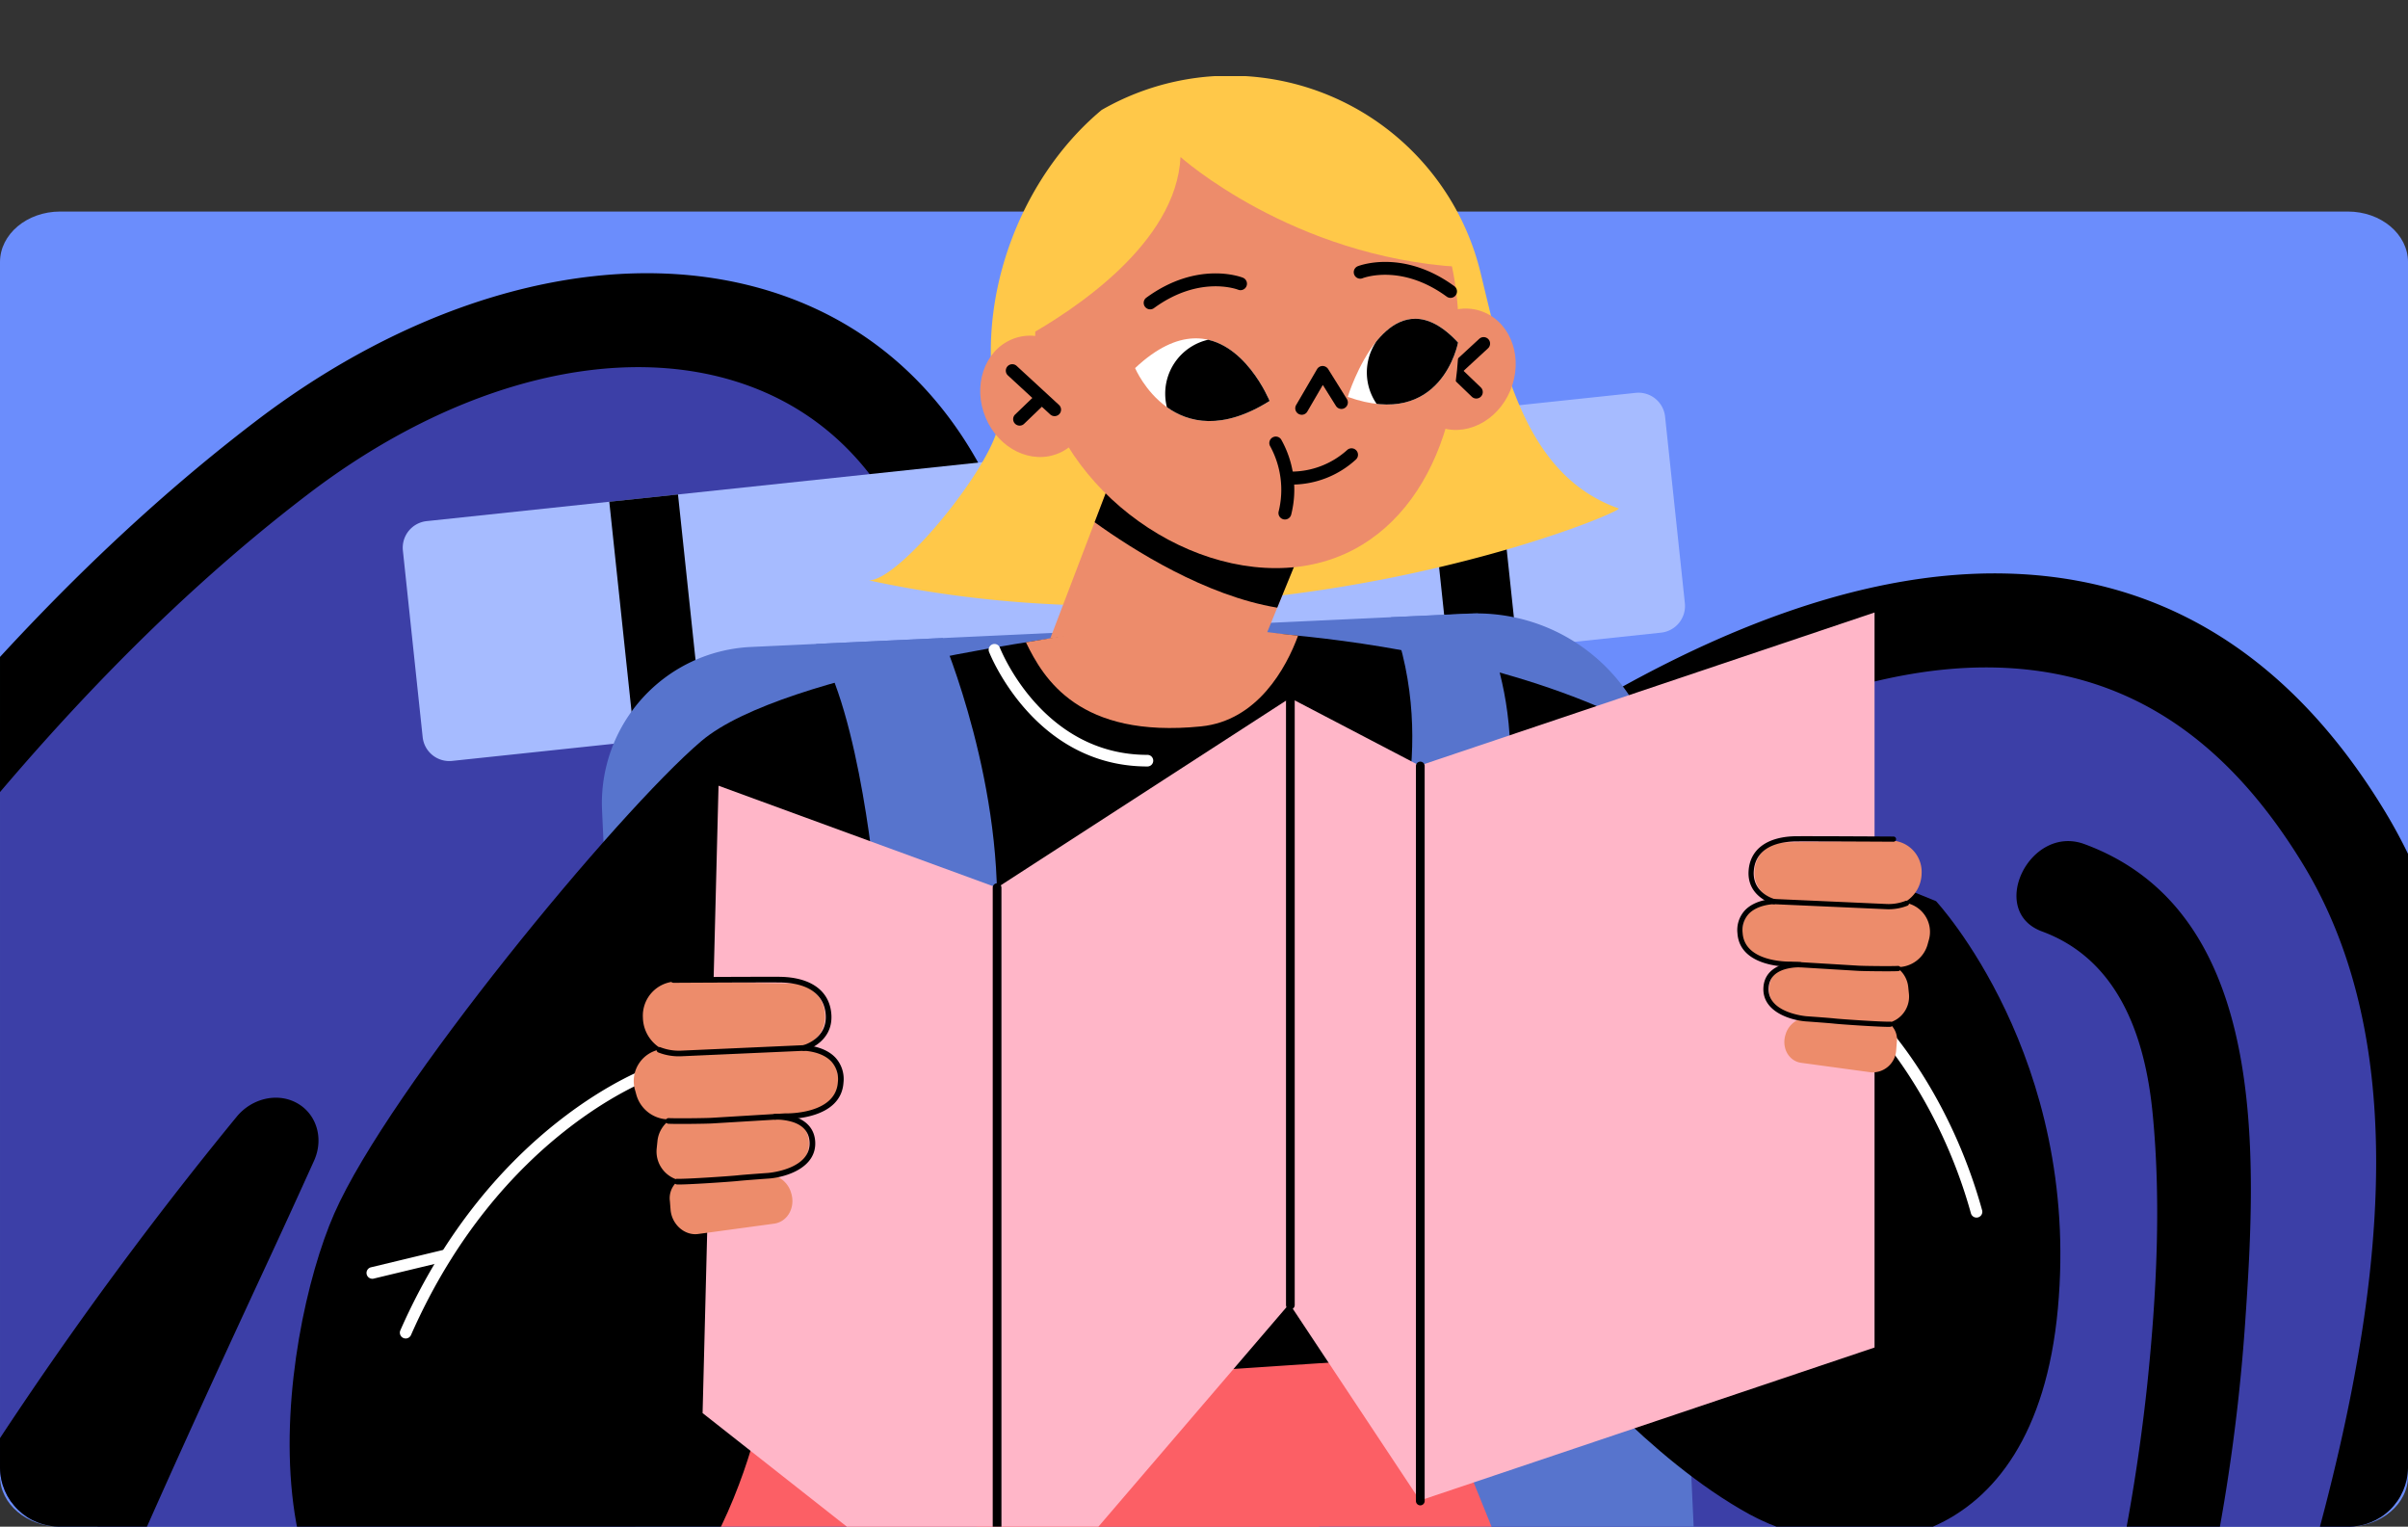 <svg xmlns="http://www.w3.org/2000/svg" xmlns:xlink="http://www.w3.org/1999/xlink" width="505" height="320.104" viewBox="0 0 505 320.104">
  <rect x="0" y="0" width="505" height="320.104" fill="#333333" stroke="none"/>
  <defs>
    <clipPath id="clip-path">
      <path id="Trazado_189400" data-name="Trazado 189400" d="M14.948,25.908H494.7A12.471,12.471,0,0,1,507.322,38.22V333.7A12.471,12.471,0,0,1,494.7,346.012H14.948A12.471,12.471,0,0,1,2.323,333.7V38.22A12.471,12.471,0,0,1,14.948,25.908" transform="translate(-2.323 14.947)" fill="#a6bbff"/>
    </clipPath>
    <clipPath id="clip-path-2">
      <rect id="Rectángulo_338719" data-name="Rectángulo 338719" width="464.26" height="745.326" fill="none"/>
    </clipPath>
    <clipPath id="clip-path-3">
      <path id="Trazado_209887" data-name="Trazado 209887" d="M72.765,28.8s8.217,19.428,28.208,6.894c0,0-5.319-13.127-15.476-13.127-3.633,0-7.883,1.676-12.732,6.233" transform="translate(-72.765 -22.563)" fill="none"/>
    </clipPath>
    <clipPath id="clip-path-4">
      <path id="Trazado_209889" data-name="Trazado 209889" d="M91.066,37.265c19.747,7.023,23.132-11.4,23.132-11.4-3.331-3.594-6.333-4.986-8.992-4.986-9.116,0-14.14,16.39-14.14,16.39" transform="translate(-91.066 -20.875)" fill="none"/>
    </clipPath>
  </defs>
  <g id="Grupo_983522" data-name="Grupo 983522" transform="translate(-1.578 -40.855)">
    <g id="Grupo_176387" data-name="Grupo 176387" transform="translate(1.578 0)">
      <path id="Trazado_189401" data-name="Trazado 189401" d="M14.948,25.908H494.7c6.973,0,12.625,4.748,12.625,10.606V291.053c0,5.858-5.652,10.606-12.625,10.606H14.948c-6.973,0-12.625-4.748-12.625-10.606V36.514c0-5.858,5.652-10.606,12.625-10.606" transform="translate(-2.323 59.301)" fill="#6b8dfc"/>
      <g id="Enmascarar_grupo_335" data-name="Enmascarar grupo 335" transform="translate(0.001)" clip-path="url(#clip-path)">
        <g id="Grupo_176397" data-name="Grupo 176397" transform="translate(-141.938 126.767) rotate(-6)">
          <g id="Grupo_176396" data-name="Grupo 176396" transform="translate(0 0)">
            <g id="Grupo_176395" data-name="Grupo 176395">
              <path id="Trazado_189395" data-name="Trazado 189395" d="M662.342,337.013c-49.894,50.2-101.305,98.7-153.63,146.408,23.907-49.331,49.484-97.987,72.314-147.777C606.9,279.187,637.479,202.439,610.6,145.6c-61.283-129.55-237.031,7.963-302.553,77.432-6.987,7.4-13.671,15.1-20.44,22.728,24.747-54.849,47.342-111.084,44.648-169.045-3.717-79.694-77.37-95.6-143.184-55.6C118.382,64.082,59.967,135.594,10.953,200.363c-41.625,55.01,45.894,101.773,87.178,47.537a794.309,794.309,0,0,1,73.544-83.637q-6.024,10.3-12.156,20.571c-27.076,45.246-53.853,90.654-76.386,138.007C39.978,413.53-23.445,539.225,21.628,630.626c22.718,46.058,80.717,48.28,125.422,27.159C207.132,629.395,250.5,570.658,292,520.735c43.326-52.125,81.886-107.146,122.257-161.322,16.877-22.639,33.747-45.589,52.834-66.573.437-.477.9-.926,1.339-1.412l-.52,1.444c-11.481,31.348-25.8,61.574-40.271,91.885-26.943,56.387-61.09,116-72.745,176.593C344.586,614.921,363.811,673.6,429,666.873c61.279-6.324,112.864-66.446,155.461-106.955,51.594-49.063,102.338-99.024,153.09-148.926C790.542,358.9,714.742,284.3,662.342,337.013Z" transform="translate(10.021 9.787)" fill="#3c3fa7"/>
              <path id="Trazado_189396" data-name="Trazado 189396" d="M432.755,686.837c-23.989,1.058-43.97-6.326-58.072-21.552-19.6-21.166-26.888-56.729-19.5-95.139,9.62-50.054,33.791-98.667,57.169-145.678,5.587-11.257,11.13-22.395,16.4-33.414,4.987-10.452,10.236-21.431,15.462-32.779-3.071,4.088-6.112,8.175-9.121,12.221L432.1,374.5c-10.49,14.073-20.854,28.208-31.217,42.323-29.07,39.649-59.141,80.646-91.417,119.462q-7.072,8.519-14.245,17.315c-37.043,45.218-79.025,96.476-134.53,122.708-49.493,23.357-112.78,20.21-138.036-31.022C-22.732,553.268,36.266,429.667,79.342,339.41l4.9-10.253c12.676-26.659,26.721-52.756,41.533-78.769q-5.015,6.31-9.884,12.693c-25.513,33.534-67.642,34.905-93.643,16.854C.745,265-10.394,235.979,13.214,204.778,65.53,135.638,123.7,65.725,194.43,22.719,233.7-1.131,275.735-6.578,306.937,8.158c27.464,12.973,43.525,40.321,45.242,77.035,2.007,43.058-9.331,84.865-24.852,124.938C380.41,158.957,477.612,85.4,552.635,92.589c34.463,3.318,60.387,22.852,77.036,58.05,27.38,57.885.376,132.635-29.645,198.134-14.292,31.17-29.869,62.337-44.936,92.471l-5.333,10.661c42.584-39.544,80.742-76.322,115.827-111.612h0c17.347-17.461,38.707-24.526,60.09-19.95,23.478,5.039,42.893,23.975,48.292,47.14,4.972,21.247-2.023,42.515-19.7,59.894l-5.772,5.677c-48.052,47.252-97.738,96.1-147.442,143.371-6.126,5.829-12.427,12.055-18.935,18.475-38.645,38.163-86.748,85.671-142.931,91.468C437.008,686.591,434.875,686.743,432.755,686.837Zm46.068-394.955a8.894,8.894,0,0,1,4.739,1.057,8.708,8.708,0,0,1,4.191,10.865l-.529,1.445c-12.034,32.861-27.236,64.7-40.648,92.788-5.314,11.119-10.911,22.366-16.552,33.723-22.747,45.746-46.267,93.046-55.368,140.351-6.176,32.126-.349,62.525,15.215,79.333,11.527,12.449,28,17.6,48.988,15.508,48.642-5.027,91.788-47.623,129.844-85.215,6.6-6.522,13.016-12.85,19.234-18.761,49.569-47.134,99.193-95.925,147.183-143.116l5.762-5.677c15.631-15.36,16.1-30.636,13.732-40.754-3.842-16.439-18.138-30.421-34.78-33.98-10.127-2.182-25.4-1.528-40.681,13.856h0c-45.327,45.584-95.707,93.6-154.033,146.8-3.608,3.284-8.824,3.816-12.508,1.291a9.125,9.125,0,0,1-2.758-11.726c9.034-18.652,18.31-37.2,27.577-55.753,14.99-29.974,30.481-60.973,44.63-91.824,28.124-61.345,53.631-130.938,29.493-181.957-14.038-29.667-34.506-45.4-62.568-48.107-69.942-6.7-172.273,72.309-223.946,127.09-5.5,5.84-10.827,11.877-16.16,17.905l-4.042,4.579a10.357,10.357,0,0,1-12.76,2.5,9.077,9.077,0,0,1-3.465-11.831c23.582-52.238,46.382-107.984,43.75-164.459C330.951,57.537,318.757,36.131,297.1,25.9c-25.266-11.921-60.159-6.984-93.37,13.192C136.2,80.136,79.724,148.145,28.743,215.522c-16.114,21.291-7.534,38.816,5.864,48.115,18.146,12.6,47.365,12.884,65.8-11.343a806.815,806.815,0,0,1,74.586-84.812c3.622-3.6,9.179-4.24,12.983-1.507,3.823,2.733,4.774,8.006,2.215,12.363Q184.13,188.7,177.967,199c-27.418,45.816-53.849,90.781-75.9,137.11l-4.9,10.282C55.836,432.98-.762,551.569,40.649,635.529c20.116,40.8,71.973,42.581,112.8,23.306,50.949-24.064,89.5-71.14,126.773-116.651q7.234-8.833,14.349-17.436c31.848-38.3,61.708-79.017,90.6-118.395q15.578-21.248,31.3-42.463l2.988-4c15.836-21.269,32.209-43.263,50.536-63.4l.934-.986A11.944,11.944,0,0,1,478.823,291.883ZM672.363,346.8l.1,0Z"/>
            </g>
            <path id="Trazado_189397" data-name="Trazado 189397" d="M47.989,5.307C8.239,79.14-16.144,164.707,12.441,240.929c4.232,11.262,23.63,5.4,19.346-6.032C4.942,163.329,27.273,83.84,64.66,14.395,70.82,2.937,54.18-6.2,47.989,5.307Z" transform="translate(42.642 376.586)"/>
            <path id="Trazado_189398" data-name="Trazado 189398" d="M28.528,51.92c-.168-.012-.324-.054-.481-.076-.253-.524-.486-1.079-.568-1.231l-.037-.057c-.016-.077.011-.03-.013-.145-1.083-4.294-1.807-8.672-2.569-13.059Q22.178,22.065,19.515,6.776C18.649,1.83,12.587-1.271,7.623.505a10.957,10.957,0,0,0-7.454,12.3L6.214,47.384c1.686,9.6,4.5,22.163,16.2,23.584,5.056.6,10.978-1.8,12.493-7.356C36.208,58.853,33.948,52.576,28.528,51.92Z" transform="translate(82.969 534.534)"/>
            <path id="Trazado_189399" data-name="Trazado 189399" d="M39.091,1.038C28.11-4.377,17.328,12.9,28.338,18.324c15.19,7.488,19.181,23.921,19.073,40.232-.118,18.531-3.094,37.714-6.975,56.129a398.145,398.145,0,0,1-39.088,106.3c-6.17,11.458,10.479,20.595,16.671,9.087,21.361-39.737,36.348-81.792,43.995-125.1C68.257,69.6,76.09,19.265,39.091,1.038Z" transform="translate(527.298 150.067)"/>
          </g>
        </g>
        <g id="Grupo_983530" data-name="Grupo 983530" transform="translate(60.739 56.817)">
          <path id="Trazado_209818" data-name="Trazado 209818" d="M120.859,272.264l33.9,81.353,37.808,1.825L209.774,333.8l-34.94-94.65Z" transform="translate(173.643 343.594)" fill="#ed8c6b"/>
          <path id="Trazado_209819" data-name="Trazado 209819" d="M182.644,258.559l-55.068,25.1,17.53,42.073,37.808,1.825,17.211-21.643Z" transform="translate(183.293 371.481)" fill="#ffb6c8"/>
          <path id="Trazado_209820" data-name="Trazado 209820" d="M184.02,264.035l-9.187-24.886L120.86,272.264l9.993,23.985Z" transform="translate(173.644 343.594)"/>
          <g id="Grupo_983525" data-name="Grupo 983525">
            <g id="Grupo_983524" data-name="Grupo 983524" clip-path="url(#clip-path-2)">
              <path id="Trazado_209821" data-name="Trazado 209821" d="M139.9,280.319l-13.538,61.908,155.208.353.288-19.6c.195-13.4-9.969-25.081-24.321-27.94L197.614,283.1l-35.805,9.2Z" transform="translate(181.552 402.745)" fill="#5774cd"/>
              <path id="Trazado_209822" data-name="Trazado 209822" d="M151.744,298.974,148.4,280.939c-1.021-5.5,4.679-10.047,10.517-8.392l16.209,4.6c5.222,1.482,7.42,7.127,4.393,11.282l-13.9,19.085Z" transform="translate(213.035 391.084)" fill="#5774cd"/>
              <path id="Trazado_209823" data-name="Trazado 209823" d="M279.866,301.1H128.62a.914.914,0,0,1,0-1.828H279.866a.914.914,0,1,1,0,1.828" transform="translate(183.48 429.983)"/>
              <path id="Trazado_209824" data-name="Trazado 209824" d="M182.186,296.5a.9.9,0,0,1-.626-.249.917.917,0,0,1-.041-1.291l6.9-7.344-33.1.8h-.022a.914.914,0,0,1-.153-1.815l28.456-4.783a.914.914,0,1,1,.3,1.8l-15.831,2.661,22.486-.541a1.046,1.046,0,0,1,.858.541.916.916,0,0,1-.168,1l-8.39,8.935a.914.914,0,0,1-.665.288" transform="translate(221.798 404.881)"/>
              <path id="Trazado_209825" data-name="Trazado 209825" d="M46.172,258.239,50.9,346.245l35.018,14.369,23.458-14.635-1.257-100.886Z" transform="translate(66.338 352.135)" fill="#ed8c6b"/>
              <path id="Trazado_209826" data-name="Trazado 209826" d="M107.5,265.173,47.027,268.2l2.641,49.19,35.018,14.372,23.458-14.637Z" transform="translate(67.566 380.984)" fill="#ffb6c8"/>
              <path id="Trazado_209827" data-name="Trazado 209827" d="M108.116,245.093,46.172,258.239l1.25,23.254,61.177,2.281Z" transform="translate(66.337 352.135)"/>
              <path id="Trazado_209828" data-name="Trazado 209828" d="M136.246,276.388l18.471,71.84H29.85L28.486,332.7c-1.728-19.684,13.492-34.465,34.256-37.553l20.661.037,26.582,5.492Z" transform="translate(40.735 397.098)" fill="#5774cd"/>
              <path id="Trazado_209829" data-name="Trazado 209829" d="M57.232,302.417,46.347,287.607c-3.319-4.518-.4-10.736,5.39-11.475l16.073-2.054c5.181-.663,9.584,3.536,8.8,8.392l-3.589,22.3Z" transform="translate(64.583 393.679)" fill="#5774cd"/>
              <path id="Trazado_209830" data-name="Trazado 209830" d="M149.192,301.548H28.946a.914.914,0,0,1,0-1.828H149.192a.914.914,0,0,1,0,1.828" transform="translate(40.275 430.62)"/>
              <path id="Trazado_209831" data-name="Trazado 209831" d="M67.239,298.766a.965.965,0,0,1-.246-.034l-30.369-8.5a.912.912,0,0,1-.636-1.126.924.924,0,0,1,1.126-.636L60.1,294.906,36.419,281.658a.916.916,0,0,1-.39-1.162.9.9,0,0,1,1.118-.5l44.661,14.391a.913.913,0,1,1-.56,1.737l-35.92-11.574,22.357,12.51a.913.913,0,0,1-.446,1.711" transform="translate(51.655 402.206)"/>
              <path id="Trazado_209832" data-name="Trazado 209832" d="M20.091,104.444,273.629,77.552a5.62,5.62,0,0,0,4.99-6.177l-4.147-39.112a5.612,5.612,0,0,0-6.177-4.99L14.757,54.166a5.612,5.612,0,0,0-4.99,6.175l4.147,39.115a5.615,5.615,0,0,0,6.177,4.988" transform="translate(13.986 39.136)" fill="#a6bbff"/>
              <rect id="Rectángulo_338717" data-name="Rectángulo 338717" width="14.489" height="50.562" transform="translate(67.039 89.239) rotate(-6.053)"/>
              <rect id="Rectángulo_338718" data-name="Rectángulo 338718" width="14.489" height="50.562" transform="translate(237.689 71.137) rotate(-6.053)"/>
              <path id="Trazado_209833" data-name="Trazado 209833" d="M35.161,265.3,26.91,87.542A32.791,32.791,0,0,1,58.144,53.265l150.425-6.991A38.341,38.341,0,0,1,248.646,82.8l7.739,166.675a38.341,38.341,0,0,1-36.519,40.075L69.441,296.534A32.792,32.792,0,0,1,35.161,265.3" transform="translate(38.611 66.423)" fill="#5774cd"/>
              <path id="Trazado_209834" data-name="Trazado 209834" d="M49.851,105.723c6.92.08,28.785-27.645,27.165-34.373C71.389,47.982,81.2,21.66,98.674,7.093a54.043,54.043,0,0,1,79.445,34.056c4.788,19.65,9.282,42.55,28.973,49.49,1.713.6-75.22,32.859-157.24,15.083" transform="translate(71.623 0)" fill="#ffc849"/>
              <path id="Trazado_209835" data-name="Trazado 209835" d="M97.2,28.258c2.754-6.579,9.64-9.91,15.378-7.444s8.161,9.8,5.407,16.38-9.64,9.91-15.378,7.444-8.161-9.8-5.407-16.38" transform="translate(138.012 28.735)" fill="#ed8c6b"/>
              <path id="Trazado_209836" data-name="Trazado 209836" d="M99.919,33.333a1.342,1.342,0,0,1-.994-.436A1.356,1.356,0,0,1,99,30.979l8.848-8.153a1.355,1.355,0,1,1,1.835,1.993l-8.845,8.156a1.357,1.357,0,0,1-.919.358" transform="translate(141.611 32.278)"/>
              <path id="Trazado_209837" data-name="Trazado 209837" d="M105.349,31.664a1.34,1.34,0,0,1-.938-.378l-4.1-3.94a1.356,1.356,0,0,1,1.879-1.957l4.1,3.94a1.356,1.356,0,0,1-.938,2.334" transform="translate(143.516 35.934)"/>
              <path id="Trazado_209838" data-name="Trazado 209838" d="M80.76,34.576l-17,44.541,42.324,5.729,16.633-40.659Z" transform="translate(91.601 49.677)" fill="#ed8c6b"/>
              <path id="Trazado_209839" data-name="Trazado 209839" d="M69.281,43.855c8.161,5.873,23.278,15.417,38.3,17.917l7.2-17.586L72.822,34.576Z" transform="translate(99.539 49.677)"/>
              <path id="Trazado_209840" data-name="Trazado 209840" d="M64.166,50.652c0-26.558,19.886-48.087,44.414-48.087S153,17.3,153,50.652c0,26.558-13.843,48.82-38.371,48.82s-50.46-22.262-50.46-48.82" transform="translate(92.19 3.685)" fill="#ed8c6b"/>
              <path id="Trazado_209841" data-name="Trazado 209841" d="M109.8,1.848c-24.945,0-45.214,23.595-46.491,50.258,10.2-5.675,31.673-19.718,32.56-37.8,0,0,23.307,20.9,58.6,23.061C148.641,14.548,130.829,1.848,109.8,1.848" transform="translate(90.966 2.655)" fill="#ffc849"/>
              <path id="Trazado_209842" data-name="Trazado 209842" d="M153.571,109.4,287.63,441.013l-90.2,37.721L57.982,140.049Z" transform="translate(83.306 157.175)" fill="#fc5f65"/>
              <path id="Trazado_209843" data-name="Trazado 209843" d="M36.914,133.788l5.478,345.23,96.624-3.984-9.961-286.958,29.385-11.952L172.385,104.9Z" transform="translate(53.036 150.714)" fill="#fc5f65"/>
              <path id="Trazado_209844" data-name="Trazado 209844" d="M196.492,47.723s84.962,1.691,114.719,42.853l34.068,13.841s30.413,32.652,25.554,85.439-43.44,54.751-64.681,43.121-40.306-34.97-40.306-34.97l-166.5,11.014s-11.367,65.743-61.486,62.017S-2.052,195.886,9.374,169.894,68.821,85.756,86.322,70.874s80.744-22.55,80.744-22.55Z" transform="translate(0 68.566)"/>
              <path id="Trazado_209845" data-name="Trazado 209845" d="M71.891,48.35s13.422,31.626,11.136,62.622l-25.13-9.3S54.651,63.933,45.3,49.588Z" transform="translate(65.079 69.466)" fill="#5774cd"/>
              <path id="Trazado_209846" data-name="Trazado 209846" d="M113.573,46.232s15.975,28.866-1.157,62.4l-18-7.81s11.475-25.725.914-53.8Z" transform="translate(135.647 66.423)" fill="#5774cd"/>
              <path id="Trazado_209847" data-name="Trazado 209847" d="M10.707,142.223a1.244,1.244,0,0,1-.49-.1,1.219,1.219,0,0,1-.626-1.606c19.126-43.469,51.966-55.1,52.3-55.217a1.218,1.218,0,0,1,.787,2.305c-.322.11-32.182,11.458-50.852,53.891a1.219,1.219,0,0,1-1.116.729" transform="translate(13.631 122.456)" fill="#fff"/>
              <path id="Trazado_209848" data-name="Trazado 209848" d="M7.833,107.116a1.218,1.218,0,0,1-.285-2.4l15.5-3.728a1.219,1.219,0,1,1,.57,2.371l-15.5,3.726a1.3,1.3,0,0,1-.283.034" transform="translate(9.502 145.043)" fill="#fff"/>
              <path id="Trazado_209849" data-name="Trazado 209849" d="M158.507,123.228a1.215,1.215,0,0,1-1.172-.892c-6.942-25.02-20.934-39.309-21.075-39.451a1.218,1.218,0,1,1,1.728-1.718c.59.595,14.574,14.847,21.692,40.516a1.213,1.213,0,0,1-.846,1.5,1.174,1.174,0,0,1-.327.046" transform="translate(195.262 116.104)" fill="#fff"/>
              <path id="Trazado_209850" data-name="Trazado 209850" d="M91.066,37.265S99.441,9.932,114.2,25.859c0,0-3.385,18.427-23.132,11.406" transform="translate(130.838 29.991)" fill="#fff"/>
              <path id="Trazado_209851" data-name="Trazado 209851" d="M100.973,35.689S91.172,11.5,72.765,28.8c0,0,8.217,19.428,28.208,6.891" transform="translate(104.544 32.417)" fill="#fff"/>
              <path id="Trazado_209852" data-name="Trazado 209852" d="M87.906,35.168a1.358,1.358,0,0,1-1.172-2.04l4.384-7.515a1.366,1.366,0,0,1,1.153-.673,1.417,1.417,0,0,1,1.172.636l3.913,6.265a1.356,1.356,0,1,1-2.3,1.435l-2.727-4.359L89.078,34.5a1.359,1.359,0,0,1-1.172.673" transform="translate(124.349 35.834)"/>
              <path id="Trazado_209853" data-name="Trazado 209853" d="M87.591,48.4a1.2,1.2,0,0,1-.307-.037,1.357,1.357,0,0,1-1.014-1.628,19.053,19.053,0,0,0-1.74-13.634,1.357,1.357,0,0,1,.409-1.871,1.344,1.344,0,0,1,1.867.4,21.412,21.412,0,0,1,2.105,15.719A1.357,1.357,0,0,1,87.591,48.4" transform="translate(121.142 44.562)"/>
              <path id="Trazado_209854" data-name="Trazado 209854" d="M87.435,39.639c-.368,0-.592-.015-.643-.017a1.36,1.36,0,0,1-1.252-1.447,1.335,1.335,0,0,1,1.447-1.257,17.554,17.554,0,0,0,11.908-4.532,1.355,1.355,0,0,1,1.849,1.981,19.959,19.959,0,0,1-13.309,5.273" transform="translate(122.893 46.003)"/>
              <path id="Trazado_209855" data-name="Trazado 209855" d="M74.86,24.513a1.354,1.354,0,0,1-.8-2.446c10.707-7.822,19.859-4.345,20.244-4.191a1.355,1.355,0,0,1-.992,2.522c-.327-.127-8.207-3.039-17.649,3.855a1.346,1.346,0,0,1-.8.261" transform="translate(105.607 24.387)"/>
              <path id="Trazado_209856" data-name="Trazado 209856" d="M111.88,23.526a1.363,1.363,0,0,1-.8-.261c-9.442-6.9-17.323-3.989-17.649-3.855a1.356,1.356,0,0,1-.992-2.524c.39-.151,9.54-3.631,20.244,4.191a1.356,1.356,0,0,1-.8,2.449" transform="translate(131.58 22.967)"/>
              <path id="Trazado_209857" data-name="Trazado 209857" d="M93.464,74.556c-23.822,0-33.135-23.814-33.227-24.055a1.22,1.22,0,0,1,2.281-.865c.085.227,8.828,22.484,30.947,22.484a1.218,1.218,0,0,1,0,2.437" transform="translate(86.431 70.191)" fill="#fff"/>
              <path id="Trazado_209858" data-name="Trazado 209858" d="M104.459,47.234,77,48.423s-6.009,1.214-13.629,2.425c3.692,7.644,11.153,20.2,36.719,17.635,11.84-1.189,17.881-12.276,20.357-19.028-9.152-.911-15.985-2.22-15.985-2.22" transform="translate(91.043 67.863)" fill="#ed8c6b"/>
              <path id="Trazado_209859" data-name="Trazado 209859" d="M97.155,232.448,192.8,200.264V46.152L97.155,78.337Z" transform="translate(139.586 66.309)" fill="#ffb6c8"/>
              <path id="Trazado_209860" data-name="Trazado 209860" d="M113.987,221.9,85.7,179.256l.911-125.765,27.372,14.3Z" transform="translate(123.133 76.853)" fill="#ffb6c8"/>
              <path id="Trazado_209861" data-name="Trazado 209861" d="M60.887,252.083,123.3,179.254,122.4,53.492,60.887,93.305Z" transform="translate(87.479 76.853)" fill="#ffb6c8"/>
              <path id="Trazado_209862" data-name="Trazado 209862" d="M97.3,241.213,35.542,192.6,38.885,61.057,97.3,82.435Z" transform="translate(51.064 87.724)" fill="#ffb6c8"/>
              <path id="Trazado_209863" data-name="Trazado 209863" d="M77.662,211.547a.911.911,0,0,1-.914-.872l-2.191-50.211A23.762,23.762,0,0,1,92.47,136.688l11.684-2.909a.916.916,0,0,1,.446,1.776l-11.687,2.909a21.919,21.919,0,0,0-16.528,21.928l2.191,50.2a.918.918,0,0,1-.872.955Z" transform="translate(107.099 192.172)"/>
              <path id="Trazado_209864" data-name="Trazado 209864" d="M112.9,278.136a.914.914,0,0,1-.361-1.754l90.052-38.388a.914.914,0,0,1,.716,1.681l-90.052,38.388a.922.922,0,0,1-.356.073" transform="translate(160.897 341.827)"/>
              <path id="Trazado_209865" data-name="Trazado 209865" d="M39.594,255.736a.914.914,0,0,1-.044-1.828l96.3-4.452a.915.915,0,1,1,.085,1.828l-96.3,4.452Z" transform="translate(55.573 358.403)"/>
              <path id="Trazado_209866" data-name="Trazado 209866" d="M97.85,214.924a.913.913,0,0,1-.914-.914V59.9a.914.914,0,1,1,1.828,0V214.01a.913.913,0,0,1-.914.914" transform="translate(139.272 84.746)"/>
              <path id="Trazado_209867" data-name="Trazado 209867" d="M86.667,182.27a.914.914,0,0,1-.914-.914V54.03a.914.914,0,1,1,1.828,0V181.357a.914.914,0,0,1-.914.914" transform="translate(123.205 76.314)"/>
              <path id="Trazado_209868" data-name="Trazado 209868" d="M61.426,230.061a.914.914,0,0,1-.914-.914V70.369a.914.914,0,0,1,1.828,0V229.147a.914.914,0,0,1-.914.914" transform="translate(86.94 99.789)"/>
              <path id="Trazado_209869" data-name="Trazado 209869" d="M62.069,78.329,37.592,77.9a7.158,7.158,0,0,0-7.186,7.539A7.68,7.68,0,0,0,38.318,93l24.389-1.367a6.35,6.35,0,0,0,5.851-7.12,6.78,6.78,0,0,0-6.489-6.182" transform="translate(43.681 111.927)" fill="#ed8c6b"/>
              <path id="Trazado_209870" data-name="Trazado 209870" d="M66.267,97.58,37.065,98.8a7.077,7.077,0,0,1-6.972-5.315l-.183-.663A6.737,6.737,0,0,1,36,84.036l29.385-.556a7.152,7.152,0,0,1,7.045,6.433,6.666,6.666,0,0,1-6.163,7.666" transform="translate(42.578 119.938)" fill="#ed8c6b"/>
              <path id="Trazado_209871" data-name="Trazado 209871" d="M63.476,94.577h0a6.168,6.168,0,0,0-6.124-5.249l-19.47.076a6.169,6.169,0,0,0-6.111,5.539l-.161,1.567a6.168,6.168,0,0,0,6.65,6.777l19.63-1.642a6.168,6.168,0,0,0,5.585-7.067" transform="translate(45.369 128.341)" fill="#ed8c6b"/>
              <path id="Trazado_209872" data-name="Trazado 209872" d="M58.155,98.349h0A5.345,5.345,0,0,0,53.121,94.5l-16.061.383a4.605,4.605,0,0,0-4.323,5.217l.141,1.784c.244,3.109,2.948,5.5,5.78,5.115l15.919-2.164c2.866-.392,4.552-3.448,3.577-6.487" transform="translate(47.01 135.773)" fill="#ed8c6b"/>
              <path id="Trazado_209873" data-name="Trazado 209873" d="M31.627,84.142l.012-.029a.6.6,0,0,1,.794-.275,10.692,10.692,0,0,0,4.157.7L62.43,83.382c.2,0,4.3.066,6.7,2.654a6.649,6.649,0,0,1,1.652,5.183c-.517,7.8-11.565,7.671-12.254,7.656L43.141,99.8c-1.157.068-7.466.151-9.087.058a.593.593,0,0,1,.068-1.184c1.591.09,7.807.01,8.948-.056l15.415-.931h.058c.1,0,10.6.322,11.058-6.548a5.52,5.52,0,0,0-1.338-4.3c-2.061-2.22-5.775-2.276-5.812-2.276l-25.8,1.15a11.745,11.745,0,0,1-4.737-.814.592.592,0,0,1-.288-.763" transform="translate(45.373 119.798)"/>
              <path id="Trazado_209874" data-name="Trazado 209874" d="M33.15,103.262a.594.594,0,0,1,.58-.363c1.574.09,11.014-.546,12.586-.716,1.472-.161,6.3-.5,6.5-.514.088-.007,9.057-.743,8.66-6.552-.139-2.044-1.36-3.438-3.623-4.147a11.53,11.53,0,0,0-3.6-.47.593.593,0,1,1-.068-1.184c2.783-.158,8.136.833,8.473,5.719.38,5.592-6.216,7.559-9.759,7.817-.051,0-5.01.351-6.457.509-1.479.161-11.068.821-12.781.724a.6.6,0,0,1-.56-.626.651.651,0,0,1,.046-.195" transform="translate(47.56 128.299)"/>
              <path id="Trazado_209875" data-name="Trazado 209875" d="M32.842,77.94a.588.588,0,0,1,.543-.363c.156,0,15.727-.1,22.062-.076,6.679.024,10.7,2.9,11.046,7.888.409,5.97-5.573,7.6-5.634,7.615a.593.593,0,1,1-.3-1.148c.21-.056,5.09-1.406,4.749-6.387-.3-4.352-3.8-6.759-9.866-6.781-6.331-.022-21.894.073-22.05.073a.593.593,0,0,1-.6-.59.6.6,0,0,1,.046-.231" transform="translate(47.119 111.344)"/>
              <path id="Trazado_209876" data-name="Trazado 209876" d="M132.058,66.163l22.467-.387a6.571,6.571,0,0,1,6.6,6.92,7.049,7.049,0,0,1-7.262,6.933l-22.389-1.255a5.827,5.827,0,0,1-5.368-6.538,6.222,6.222,0,0,1,5.955-5.673" transform="translate(181.131 94.501)" fill="#ed8c6b"/>
              <path id="Trazado_209877" data-name="Trazado 209877" d="M130.725,83.835l26.8,1.121a6.5,6.5,0,0,0,6.4-4.878l.168-.609a6.183,6.183,0,0,0-5.59-8.066l-26.972-.509a6.565,6.565,0,0,0-6.465,5.9,6.119,6.119,0,0,0,5.656,7.037" transform="translate(179.623 101.854)" fill="#ed8c6b"/>
              <path id="Trazado_209878" data-name="Trazado 209878" d="M127.4,81.078h0a5.662,5.662,0,0,1,5.622-4.817l17.869.068a5.666,5.666,0,0,1,5.612,5.085l.146,1.435a5.663,5.663,0,0,1-6.1,6.223l-18.017-1.508a5.663,5.663,0,0,1-5.127-6.487" transform="translate(182.948 109.567)" fill="#ed8c6b"/>
              <path id="Trazado_209879" data-name="Trazado 209879" d="M128.9,84.542h0a4.9,4.9,0,0,1,4.62-3.531l14.742.348a4.23,4.23,0,0,1,3.969,4.791l-.129,1.637a4.952,4.952,0,0,1-5.307,4.693l-14.611-1.988c-2.632-.358-4.179-3.163-3.285-5.951" transform="translate(184.827 116.39)" fill="#ed8c6b"/>
              <path id="Trazado_209880" data-name="Trazado 209880" d="M160.56,71.5l-.012-.027a.543.543,0,0,0-.726-.253,9.785,9.785,0,0,1-3.818.641L132.287,70.8c-.188,0-3.945.058-6.153,2.437A6.108,6.108,0,0,0,124.619,78c.475,7.164,10.614,7.04,11.248,7.025l14.126.853c1.062.061,6.855.136,8.341.051a.544.544,0,0,0-.063-1.087c-1.46.083-7.164.01-8.212-.051l-14.15-.853a.2.2,0,0,0-.054,0c-.1,0-9.732.295-10.149-6.011a5.052,5.052,0,0,1,1.228-3.943c1.891-2.037,5.3-2.088,5.334-2.088l23.683,1.055a10.725,10.725,0,0,0,4.345-.748.541.541,0,0,0,.266-.7" transform="translate(179.016 101.725)"/>
              <path id="Trazado_209881" data-name="Trazado 209881" d="M153.939,89.051a.549.549,0,0,0-.534-.334c-1.443.083-10.108-.5-11.55-.658-1.352-.149-5.78-.458-5.968-.47-.083-.007-8.314-.682-7.949-6.016.127-1.874,1.248-3.156,3.326-3.806a10.653,10.653,0,0,1,3.3-.431.544.544,0,0,0,.063-1.087c-2.556-.146-7.469.765-7.776,5.251-.351,5.132,5.7,6.935,8.957,7.174.046,0,4.6.322,5.926.468,1.357.149,10.159.753,11.733.663a.543.543,0,0,0,.512-.573.5.5,0,0,0-.041-.18" transform="translate(182.233 109.529)"/>
              <path id="Trazado_209882" data-name="Trazado 209882" d="M156.465,65.807a.54.54,0,0,0-.5-.334c-.144,0-14.433-.088-20.249-.068-6.131.022-9.825,2.661-10.139,7.24-.375,5.478,5.115,6.974,5.171,6.991a.545.545,0,1,0,.275-1.055c-.193-.051-4.671-1.289-4.359-5.863.273-3.994,3.489-6.2,9.055-6.223,5.812-.022,20.1.066,20.242.066a.542.542,0,0,0,.546-.541.515.515,0,0,0-.041-.212" transform="translate(180.395 93.965)"/>
              <path id="Trazado_209883" data-name="Trazado 209883" d="M81.357,30.588c-2.754-6.579-9.64-9.91-15.378-7.444s-8.161,9.8-5.407,16.38,9.64,9.91,15.378,7.444,8.161-9.8,5.407-16.38" transform="translate(85.392 32.083)" fill="#ed8c6b"/>
              <path id="Trazado_209884" data-name="Trazado 209884" d="M71.851,35.663a1.361,1.361,0,0,1-.919-.358l-8.845-8.156a1.355,1.355,0,1,1,1.835-1.993l8.848,8.153a1.356,1.356,0,0,1-.919,2.354" transform="translate(88.574 35.628)"/>
              <path id="Trazado_209885" data-name="Trazado 209885" d="M63.626,33.994a1.356,1.356,0,0,1-.938-2.334l4.1-3.94a1.356,1.356,0,0,1,1.879,1.957l-4.1,3.94a1.34,1.34,0,0,1-.938.378" transform="translate(89.467 39.284)"/>
            </g>
          </g>
          <g id="Grupo_983527" data-name="Grupo 983527" transform="translate(177.309 54.98)">
            <g id="Grupo_983526" data-name="Grupo 983526" clip-path="url(#clip-path-3)">
              <path id="Trazado_209886" data-name="Trazado 209886" d="M98.545,34.157A11.594,11.594,0,1,1,86.951,22.563,11.593,11.593,0,0,1,98.545,34.157" transform="translate(-69.041 -22.563)"/>
            </g>
          </g>
          <g id="Grupo_983529" data-name="Grupo 983529" transform="translate(221.904 50.867)">
            <g id="Grupo_983528" data-name="Grupo 983528" clip-path="url(#clip-path-4)">
              <path id="Trazado_209888" data-name="Trazado 209888" d="M115.9,32.333A11.594,11.594,0,1,1,104.3,20.739,11.593,11.593,0,0,1,115.9,32.333" transform="translate(-88.704 -21.07)"/>
            </g>
          </g>
        </g>
      </g>
    </g>
  </g>
</svg>
